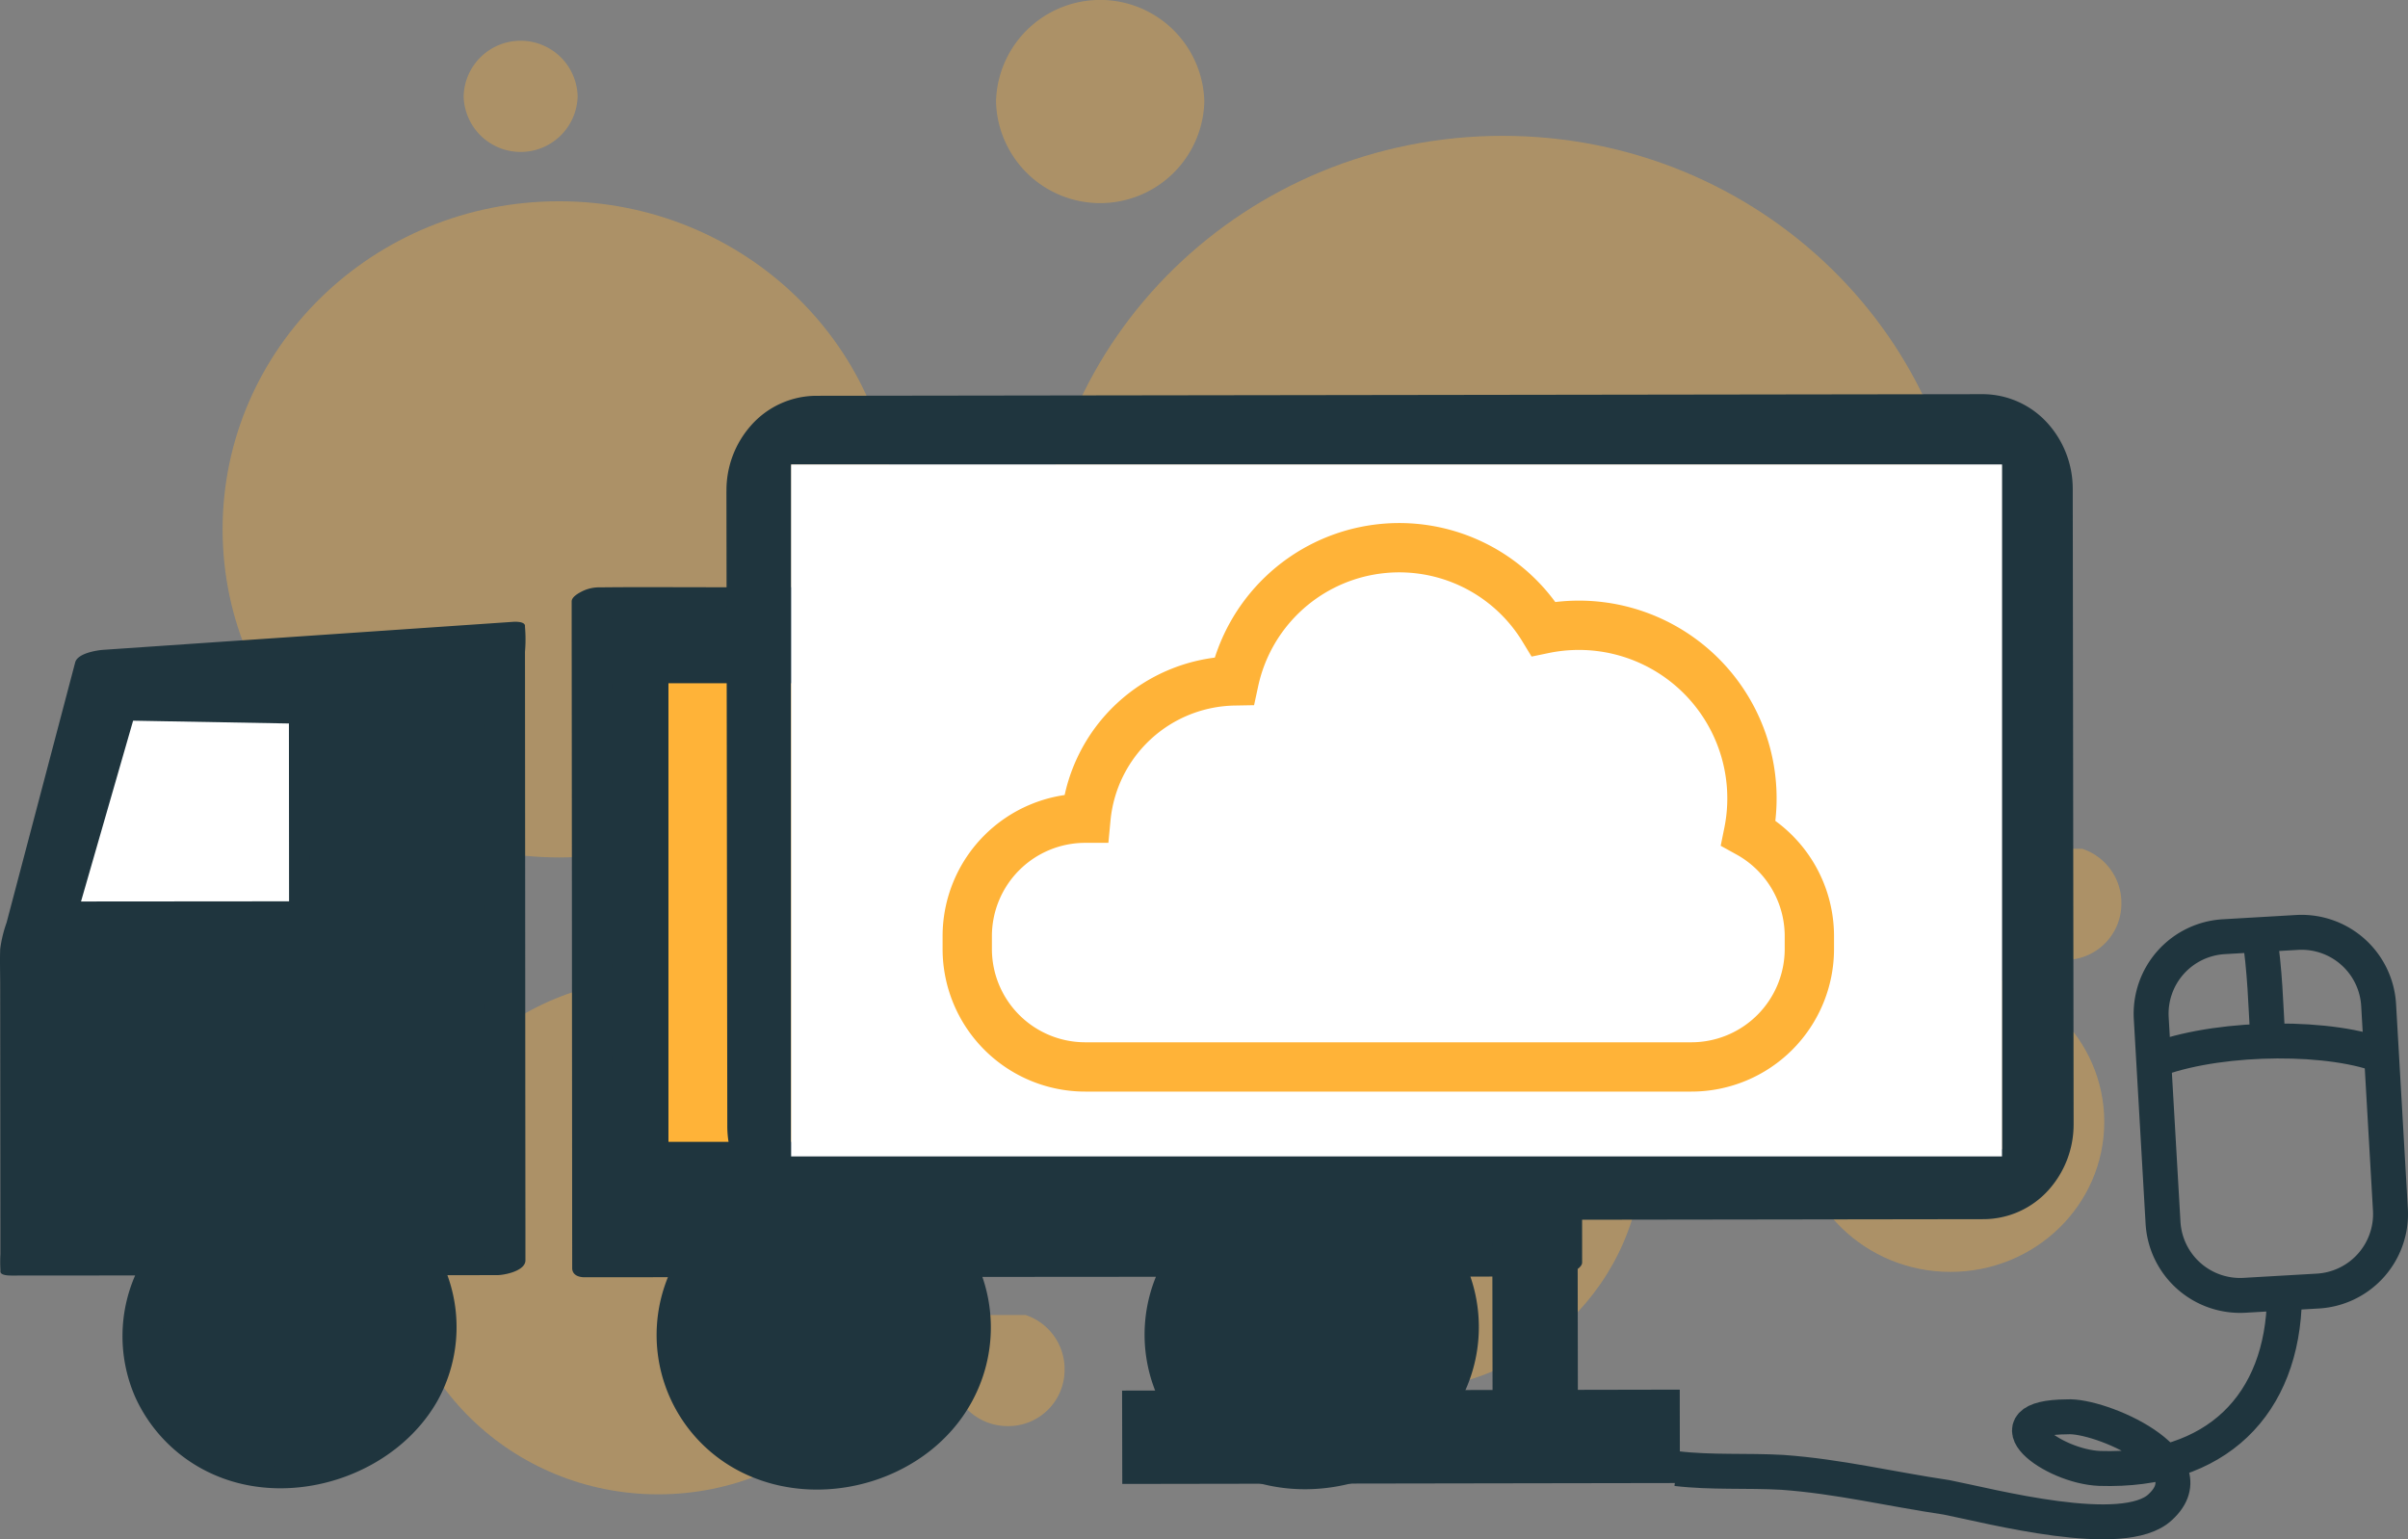 <svg xmlns="http://www.w3.org/2000/svg" xmlns:xlink="http://www.w3.org/1999/xlink" width="415.265" height="265.493" viewBox="0 0 415.265 265.493"><rect x="0" y="0" width="415.265" height="265.493" fill="#808080" stroke="none"/><defs><clipPath id="a"><rect width="342.256" height="257.732" fill="#ffb338"/></clipPath><clipPath id="c"><rect width="35.921" height="35.022" fill="#ffb338"/></clipPath><clipPath id="d"><rect width="19.658" height="19.166" fill="#ffb338"/></clipPath><clipPath id="e"><rect width="19.657" height="19.166" fill="#ffb338"/></clipPath><clipPath id="g"><rect width="35.921" height="35.023" fill="#ffb338"/></clipPath><clipPath id="h"><rect width="116.069" height="113.168" fill="#ffb338"/></clipPath><clipPath id="i"><rect width="160.292" height="156.285" fill="#ffb338"/></clipPath><clipPath id="j"><rect width="91.262" height="88.98" fill="#ffb338"/></clipPath><clipPath id="k"><rect width="85.902" height="83.754" fill="#ffb338"/></clipPath><clipPath id="l"><rect width="53.054" height="51.727" fill="#ffb338"/></clipPath><clipPath id="m"><rect width="415.265" height="197.509" fill="none"/></clipPath></defs><g transform="translate(8998 2435.984)"><g transform="translate(-3556 3771.49)"><g transform="translate(-5418.418 -6207.474)" opacity="0.35"><g clip-path="url(#a)"><g clip-path="url(#a)"><g transform="translate(148.185)" style="mix-blend-mode:multiply;isolation:isolate"><g clip-path="url(#c)"><path d="M118.857,17.511a17.966,17.966,0,0,0-35.921,0,17.966,17.966,0,0,0,35.921,0" transform="translate(-82.936 -0.001)" fill="#ffb338"/></g></g><g transform="translate(322.598 146.4)" style="mix-blend-mode:multiply;isolation:isolate"><g clip-path="url(#d)"><path d="M200.209,91.519a9.832,9.832,0,1,0-9.829,9.582,9.708,9.708,0,0,0,9.829-9.582" transform="translate(-180.551 -81.937)" fill="#ffb338"/></g></g><g transform="translate(56.374 7.034)" style="mix-blend-mode:multiply;isolation:isolate"><g clip-path="url(#e)"><path d="M51.209,13.519a9.832,9.832,0,0,0-19.658,0,9.832,9.832,0,0,0,19.658,0" transform="translate(-31.552 -3.937)" fill="#ffb338"/></g></g><g transform="translate(140.351 226.804)" style="mix-blend-mode:multiply;isolation:isolate"><g clip-path="url(#e)"><path d="M98.209,136.519A9.832,9.832,0,1,0,88.38,146.1a9.708,9.708,0,0,0,9.829-9.582" transform="translate(-78.552 -126.937)" fill="#ffb338"/></g></g><g transform="translate(0 141.152)" style="mix-blend-mode:multiply;isolation:isolate"><g clip-path="url(#g)"><path d="M35.921,96.511A17.741,17.741,0,0,0,17.96,79a17.517,17.517,0,1,0,0,35.024,17.741,17.741,0,0,0,17.96-17.512" transform="translate(0 -79)" fill="#ffb338"/></g></g><g transform="translate(14.806 34.713)" style="mix-blend-mode:multiply;isolation:isolate"><g clip-path="url(#h)"><path d="M124.356,76.012c0-31.25-25.983-56.584-58.035-56.584S8.287,44.762,8.287,76.012,34.27,132.6,66.32,132.6s58.035-25.334,58.035-56.584" transform="translate(-8.286 -19.428)" fill="#ffb338"/></g></g><g transform="translate(155.402 23.428)" style="mix-blend-mode:multiply;isolation:isolate"><g clip-path="url(#i)"><path d="M247.267,91.254c0-43.157-35.883-78.141-80.146-78.141S86.975,48.1,86.975,91.254,122.858,169.4,167.121,169.4s80.146-34.986,80.146-78.143" transform="translate(-86.975 -13.111)" fill="#ffb338"/></g></g><g transform="translate(44.298 168.752)" style="mix-blend-mode:multiply;isolation:isolate"><g clip-path="url(#j)"><path d="M116.054,138.937c0-24.571-20.43-44.49-45.632-44.49s-45.63,19.919-45.63,44.49,20.43,44.49,45.63,44.49,45.632-19.919,45.632-44.49" transform="translate(-24.792 -94.446)" fill="#ffb338"/></g></g><g transform="translate(173.837 156.178)" style="mix-blend-mode:multiply;isolation:isolate"><g clip-path="url(#k)"><path d="M183.194,129.287c0-23.128-19.229-41.878-42.951-41.878s-42.95,18.75-42.95,41.878,19.229,41.878,42.95,41.878,42.951-18.75,42.951-41.878" transform="translate(-97.292 -87.409)" fill="#ffb338"/></g></g><g transform="translate(286.247 167.642)" style="mix-blend-mode:multiply;isolation:isolate"><g clip-path="url(#l)"><path d="M213.26,119.688c0-14.283-11.876-25.863-26.526-25.863s-26.528,11.58-26.528,25.863,11.877,25.863,26.528,25.863,26.526-11.578,26.526-25.863" transform="translate(-160.206 -93.826)" fill="#ffb338"/></g></g></g></g></g></g><g transform="translate(-8998 -2368)" clip-path="url(#m)"><path d="M87.069,40.889,16.4,45.723,3.5,94.68l.043,55.706,23.711-.019a25.355,25.355,0,1,0,45.362-.033l14.542-.014Z" fill="#1f353e"/><path d="M88.507,39.265,64.586,40.9l-38.075,2.6-8.67.593c-1.194.082-4.462.608-4.872,2.162L8.217,64.286Q4.678,77.709,1.139,91.133A22.24,22.24,0,0,0,.034,95.69c-.077,2.059,0,4.137,0,6.2L.06,130.136Q.066,136.9.071,143.66l0,4.671a23.877,23.877,0,0,0,0,2.635,3.09,3.09,0,0,1,0,.347c0,.734,1.65.7,2.024.7l20.766-.016,2.945,0-2-1.084a26.225,26.225,0,0,0-.46,22.118A26.609,26.609,0,0,0,37.2,186.491c13.479,5.741,30.912-.079,38.182-12.763a26.167,26.167,0,0,0,.688-24.322l-4.9,2.551,14.542-.014c1.329,0,4.9-.736,4.9-2.552q0-5.46-.008-10.921-.011-13.047-.02-26.093L90.563,80.7q-.011-13.635-.021-27.272,0-4.5-.007-8.994a24.979,24.979,0,0,0,0-4.281,1.107,1.107,0,0,1,0-.191c0-1.531-6.926-.422-6.924,1.855q0,5.46.008,10.921.011,13.047.021,26.094l.024,31.677q.01,13.636.021,27.272,0,4.5.007,8.994c0,1.416-.092,2.868,0,4.281,0,.064,0,.128,0,.192l4.9-2.551-14.542.014a7.779,7.779,0,0,0-3.5.937c-.367.2-1.729.956-1.4,1.614a25.045,25.045,0,0,1,.883,20.421,23.409,23.409,0,0,1-11.28,12.22c-.529.256.127-.028-.422.181-.364.139-.722.288-1.088.419-.158.057-.315.112-.474.165.062-.02.518-.158.109-.04-.431.124-.863.246-1.3.352-.165.04-.329.08-.495.116.067-.015.519-.1.1-.03-.394.067-.786.137-1.182.192a13.2,13.2,0,0,1-1.9.141,22.467,22.467,0,0,1-8.353-1.487,24.519,24.519,0,0,1-12.89-11.551,25.06,25.06,0,0,1-.173-22.532c.5-1.018-1.575-1.085-2-1.085l-20.766.017-2.945,0,2.024.7Q7,140.776,6.988,132.1q-.012-14.607-.023-29.215l-.006-8.344c0-.226.021-.465,0-.69-.026-.277-.173.46,0,.182a8.7,8.7,0,0,0,.567-2.153q3.309-12.552,6.619-25.106c1.86-7.056,3.984-14.1,5.594-21.216.028-.124.065-.247.1-.369l-4.872,2.162L38.886,45.71l38.075-2.6,8.67-.593c1.465-.1,3.653-.491,4.609-1.749.93-1.226-.81-1.561-1.733-1.5" fill="#1f353e"/><path d="M269.285,35.192l-167.23.132.09,114.984,17.24-.012a25.355,25.355,0,1,0,45.362-.038l38.791-.03a25.354,25.354,0,1,0,45.362-.035l20.475-.014Z" fill="#1f353e"/><path d="M270.621,33.19,253.99,33.2l-39.941.032-48.319.038-41.769.033c-6.761.005-13.526-.053-20.287.016-.094,0-.188,0-.282,0a6.593,6.593,0,0,0-3.106.736c-.554.293-1.7.92-1.7,1.689q0,5.74.009,11.482.011,13.719.022,27.439.012,16.587.025,33.175.012,14.389.023,28.778.006,6.957.011,13.916v.194c0,1.166,1.064,1.581,2.129,1.58l17.239-.012-1.894-2.1a26.447,26.447,0,0,0,13.093,36.372c13.486,5.854,30.854.5,38.152-12.426a26.7,26.7,0,0,0,.81-24.816l-4.8,2.93,34.029-.026,4.762,0-1.893-2.1A26.448,26.448,0,0,0,213.4,186.507c13.487,5.855,30.856.5,38.152-12.426a26.705,26.705,0,0,0,.811-24.815l-4.8,2.93,20.474-.014a6.6,6.6,0,0,0,3.106-.736c.554-.293,1.7-.92,1.7-1.688q0-5.742-.009-11.483-.01-13.72-.022-27.44-.012-16.587-.026-33.176-.01-14.389-.022-28.778-.006-6.958-.011-13.916V34.77c0-1.536-1.786-1.682-3-1.538-1,.12-3.928.919-3.926,2.383q0,5.74.009,11.482.01,13.72.021,27.44.014,16.587.026,33.176.01,14.39.022,28.779,0,4.705.008,9.412c0,1.49-.1,3.017,0,4.5.005.064,0,.13,0,.194l4.8-2.425-20.475.014a6.588,6.588,0,0,0-3.495.936c-.494.312-1.683,1.221-1.3,1.994a24.838,24.838,0,0,1,.914,20.152,22.647,22.647,0,0,1-4.51,7.111q-.735.77-1.526,1.48-.366.327-.745.64c-.127.1-.255.206-.383.308-.081.066-.58.443-.287.228-.573.421-1.173.809-1.782,1.175-.282.17-.569.332-.856.493-.144.08-.289.16-.436.235.49-.251-.168.071-.258.112-.659.3-1.319.573-1.994.83-.644.245.3-.066-.365.117-.433.118-.861.252-1.3.36-.328.082-.659.158-.99.227.655-.135-.4.056-.576.081-.34.05-.682.092-1.024.127-.23.024-.46.042-.69.062-.576.049.411-.009-.17.015a20.553,20.553,0,0,1-8.331-1.265,24.183,24.183,0,0,1-12.911-11.24,24.579,24.579,0,0,1-.454-22.045c.676-1.381-.566-2.1-1.893-2.1l-34.029.027-4.762,0a6.587,6.587,0,0,0-3.495.937c-.495.311-1.684,1.221-1.3,1.994a24.832,24.832,0,0,1,.916,20.153,22.656,22.656,0,0,1-4.511,7.11q-.735.77-1.526,1.48-.366.327-.745.64c-.127.1-.255.206-.383.308-.081.066-.58.443-.287.228-.573.421-1.173.809-1.782,1.175-.282.17-.569.332-.856.493-.144.08-.289.159-.436.234.49-.25-.167.072-.258.113-.658.294-1.319.573-1.993.829-.645.246.3-.066-.365.117-.433.119-.861.252-1.3.361q-.493.123-.991.226c.656-.135-.4.057-.575.082-.34.049-.682.091-1.024.127-.23.023-.46.042-.69.061-.576.05.411-.008-.17.016a20.562,20.562,0,0,1-8.332-1.266,24.185,24.185,0,0,1-12.911-11.239,24.579,24.579,0,0,1-.454-22.042c.676-1.382-.566-2.1-1.893-2.1l-17.24.012,2.129,1.58q0-5.74-.009-11.482-.01-13.719-.021-27.439-.014-16.587-.026-33.175-.012-14.39-.023-28.778,0-4.706-.007-9.412c0-1.49.1-3.017,0-4.5,0-.064,0-.129,0-.194l-4.8,2.425,16.631-.013,39.94-.032,48.32-.038,41.769-.033c6.761,0,13.526.053,20.287-.016h.282c1.551,0,3.673-.5,4.566-1.907.863-1.362-.736-2.1-1.893-2.1" fill="#1f353e"/><path d="M21.613,54.5,11.591,89.293l40.053-.033-.027-34.221Z" fill="#fff"/><path d="M21.613,54.5,11.591,89.293l40.053-.033-.027-34.221Z" fill="none" stroke="#1f353e" stroke-width="3.584"/><rect width="131.406" height="73.094" transform="translate(118.277 52.859)" fill="#ffb338"/><rect width="131.406" height="73.094" transform="translate(118.277 52.859)" fill="none" stroke="#ffb338" stroke-width="6"/><path d="M412.23,140.637a13.306,13.306,0,0,1-12.521,14.053l-12.631.73A13.312,13.312,0,0,1,373.019,142.9l-2.031-35.268a13.309,13.309,0,0,1,12.519-14.06l12.629-.734A13.316,13.316,0,0,1,410.2,105.36Z" fill="none" stroke="#1f353e" stroke-width="6.024"/><path d="M370.328,115.385c10.272-4.473,29.074-5,39.236-1.713" fill="none" stroke="#1f353e" stroke-width="6.024"/><path d="M389.6,93.029c1,6.14,1.152,12.536,1.494,18.5" fill="none" stroke="#1f353e" stroke-width="6.024"/><path d="M393.964,155.7c-.27,18.618-11.75,30.224-31.861,29.583-8.192-.329-19.409-8.826-5.631-8.9,5.578-.4,24.615,7.692,16.09,15.553-6.3,5.99-29.414-.21-36.871-1.665-9.688-1.433-18.633-3.621-28.321-4.312-5.955-.341-12.287.065-18.246-.646" fill="none" stroke="#1f353e" stroke-width="6.024"/><path d="M357.6,125.913v-.018l-.152-109.527a16.893,16.893,0,0,0-4.282-11.3A15.137,15.137,0,0,0,341.966,0c-.015,0-.039,0-.066,0L140.748.281a15.081,15.081,0,0,0-11.191,5.068,16.816,16.816,0,0,0-4.276,11.29,1.578,1.578,0,0,1-.006.2l.149,109.372a16.862,16.862,0,0,0,4.283,11.282,15.12,15.12,0,0,0,11.18,5.082.058.058,0,0,1,.021-.006l.018.009,72.369-.1a15.44,15.44,0,0,0-.123,1.831l.043,27.515-19.707.033.031,16.1L289.7,187.8l-.023-16.108-17.57.034-.043-27.513a14.948,14.948,0,0,0-.125-1.824l70.191-.1a15.108,15.108,0,0,0,11.192-5.078,16.913,16.913,0,0,0,4.277-11.28ZM227.941,171.8l-.05-27.514a.236.236,0,0,1,.23-.227l29-.043a.232.232,0,0,1,.232.226l.041,27.509Zm117.305-44.435v2.855H136.435V12.132H345.246Z" fill="#1f353e"/><rect width="208.811" height="119.334" transform="translate(136.435 12.132)" fill="#fff"/><path d="M301.527,75.679A29.856,29.856,0,0,0,266.2,40.485a29.137,29.137,0,0,0-53.377,8.969,26.145,26.145,0,0,0-25.547,23.678h-.121a20.35,20.35,0,0,0-20.35,20.352v2.2a20.349,20.349,0,0,0,20.35,20.35H291.677a20.35,20.35,0,0,0,20.352-20.35v-2.2A20.337,20.337,0,0,0,301.527,75.679Z" fill="none" stroke="#ffb338" stroke-width="8.504"/></g></g></svg>